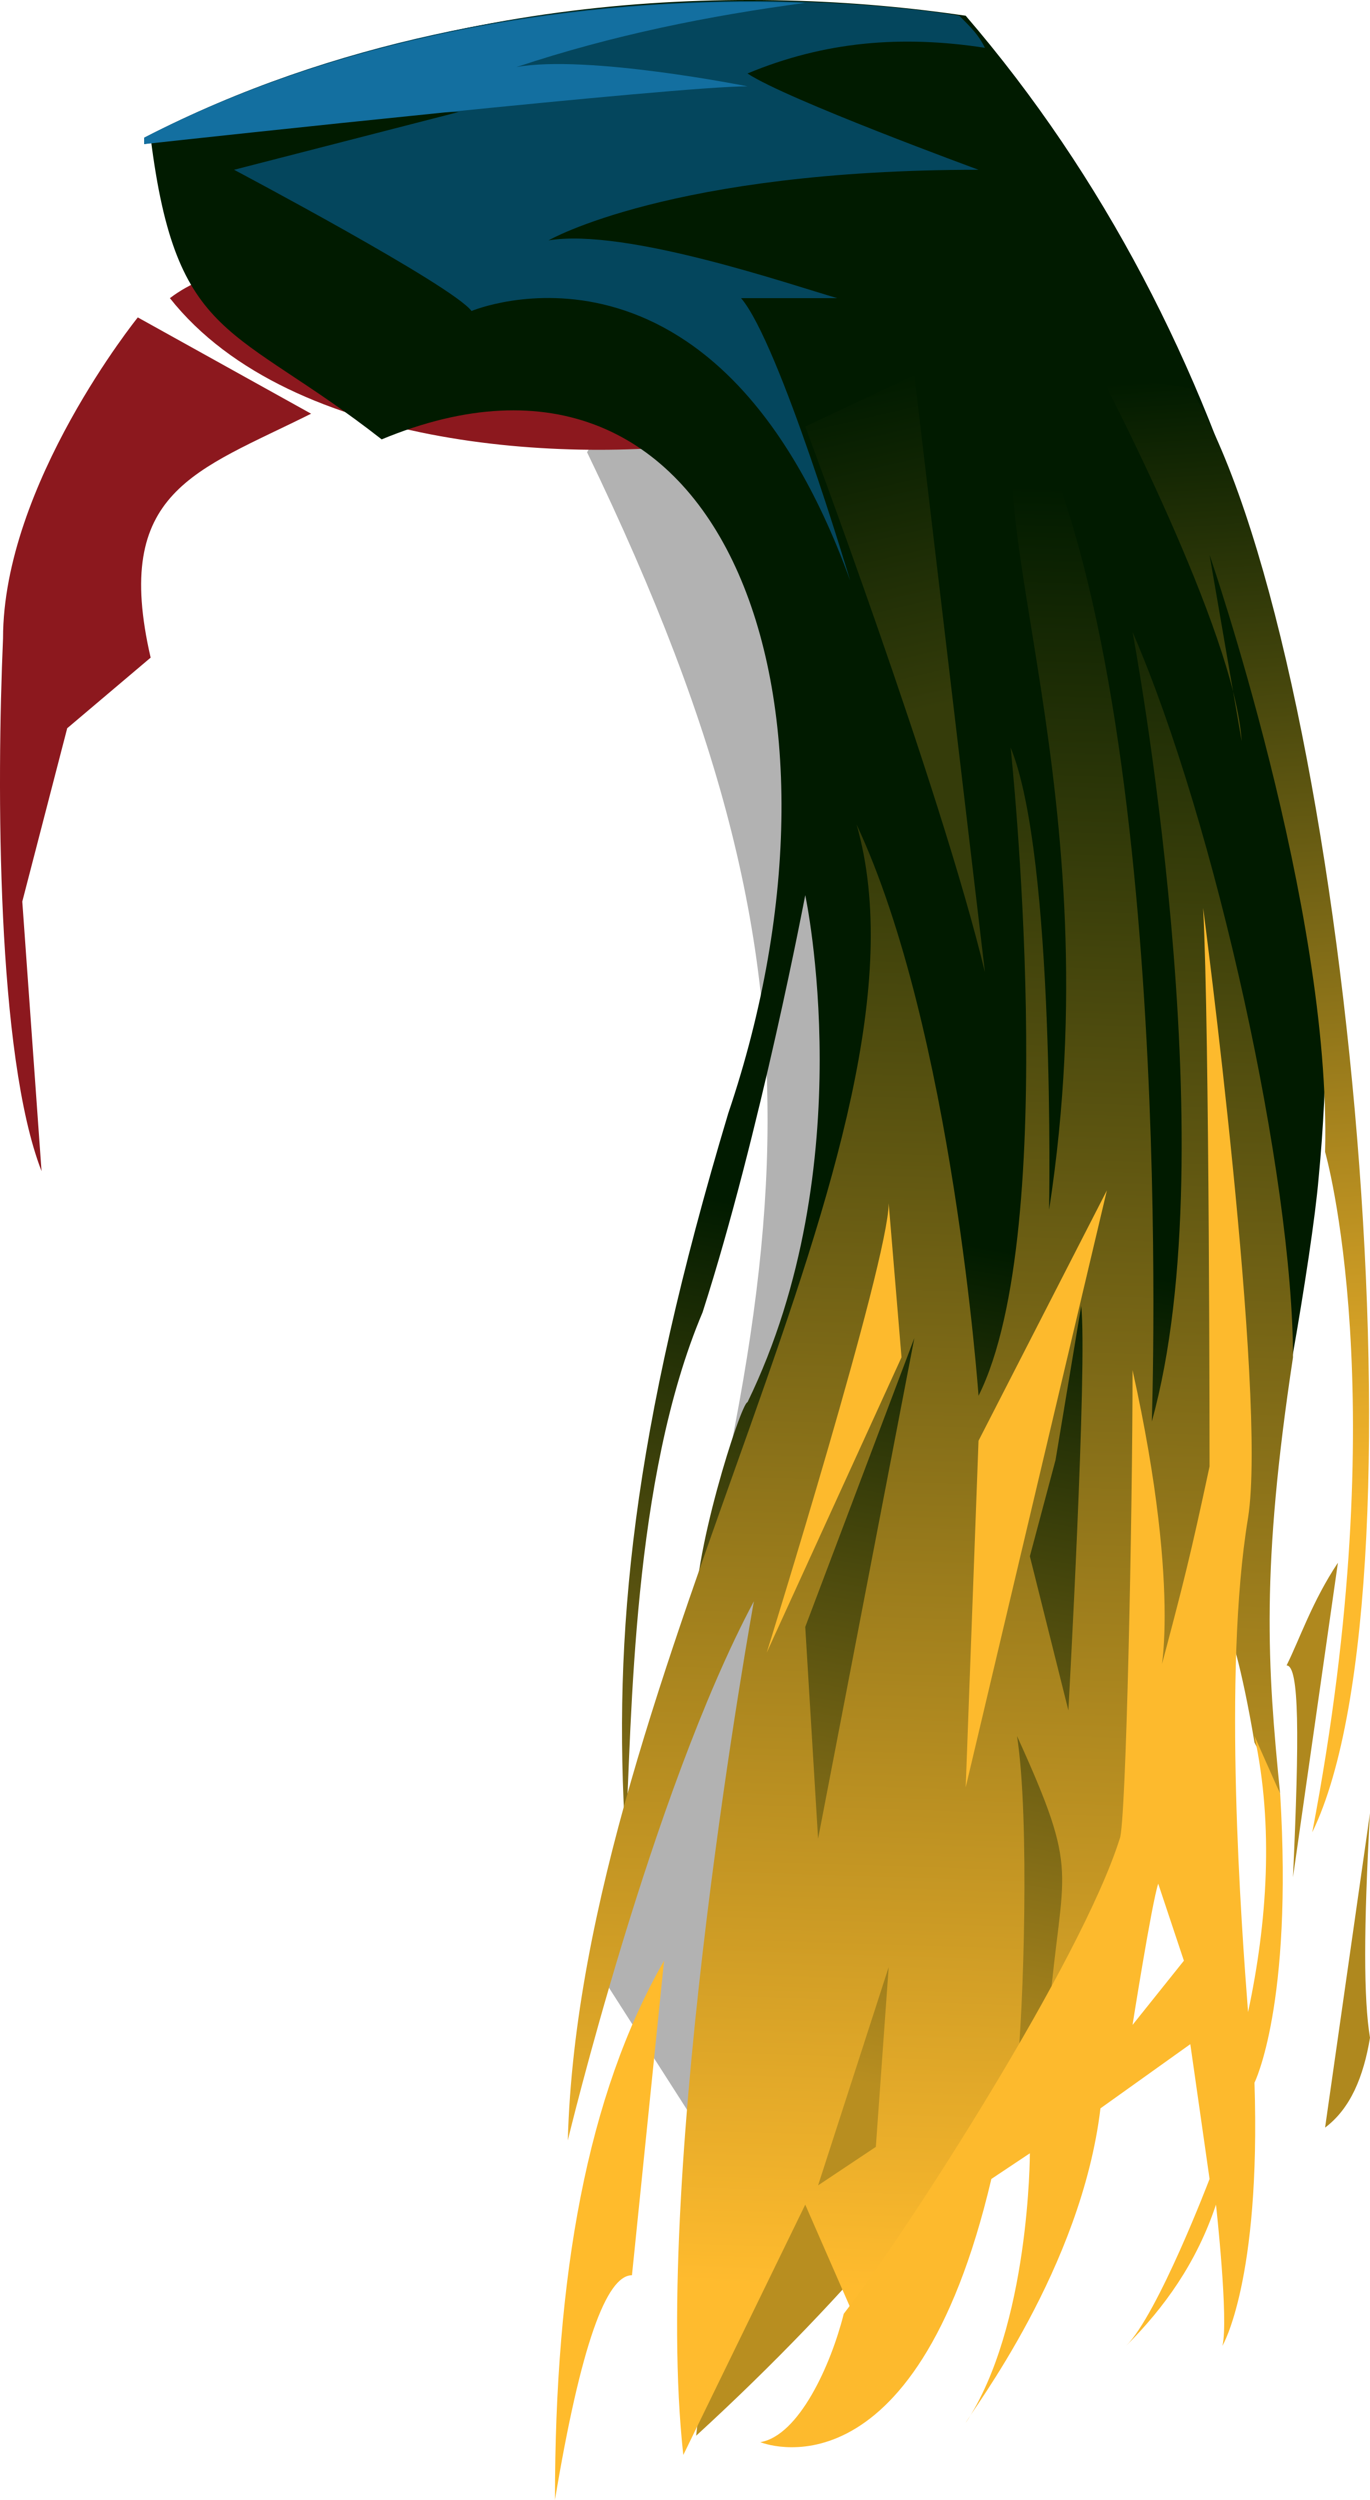 <?xml version="1.0" encoding="UTF-8" standalone="no"?>
<svg
   width="213.473"
   height="389.448"
   viewBox="0 0 213.473 389.448"
   version="1.1"
   id="svg52"
   sodipodi:docname="cb-layer-0684.svg"
   xmlns:inkscape="http://www.inkscape.org/namespaces/inkscape"
   xmlns:sodipodi="http://sodipodi.sourceforge.net/DTD/sodipodi-0.dtd"
   xmlns="http://www.w3.org/2000/svg"
   xmlns:svg="http://www.w3.org/2000/svg">
  <sodipodi:namedview
     id="namedview54"
     pagecolor="#ffffff"
     bordercolor="#666666"
     borderopacity="1.0"
     inkscape:pageshadow="2"
     inkscape:pageopacity="0.0"
     inkscape:pagecheckerboard="0" />
  <defs
     id="defs22">
    <linearGradient
       x1="184.8"
       y1="132.184"
       x2="176.892"
       y2="224.445"
       id="id-63482"
       gradientTransform="scale(0.695,1.439)"
       gradientUnits="userSpaceOnUse">
      <stop
         stop-color="#011B00"
         offset="0%"
         id="stop2" />
      <stop
         stop-color="#B88E20"
         offset="100%"
         id="stop4" />
    </linearGradient>
    <linearGradient
       x1="208.046"
       y1="45.044"
       x2="206.145"
       y2="212.383"
       id="id-63483"
       gradientTransform="scale(0.594,1.683)"
       gradientUnits="userSpaceOnUse">
      <stop
         stop-color="#011B00"
         offset="0%"
         id="stop7" />
      <stop
         stop-color="#FFBB2E"
         offset="100%"
         id="stop9" />
    </linearGradient>
    <linearGradient
       x1="213.23"
       y1="32.373"
       x2="215.271"
       y2="61.46"
       id="id-63484"
       gradientTransform="scale(0.549,1.822)"
       gradientUnits="userSpaceOnUse">
      <stop
         stop-color="#011B00"
         offset="0%"
         id="stop12" />
      <stop
         stop-color="#353C0A"
         offset="100%"
         id="stop14" />
    </linearGradient>
    <linearGradient
       x1="395.724"
       y1="25.335"
       x2="396.699"
       y2="102.342"
       id="id-63485"
       gradientTransform="scale(0.429,2.329)"
       gradientUnits="userSpaceOnUse">
      <stop
         stop-color="#011B00"
         offset="0%"
         id="stop17" />
      <stop
         stop-color="#FDBA2D"
         offset="100%"
         id="stop19" />
    </linearGradient>
  </defs>
  <g
     transform="translate(-1.527,-0.552)"
     id="id-63486">
    <path
       d="m 93,71 c 43,89 31,128 2,237 l 16,25 c 0,0 57,-157 27,-222 C 107,46 93,71 93,71 Z"
       fill="#000000"
       opacity="0.303"
       id="id-63487" />
    <g
       transform="translate(1)"
       id="id-63488">
      <path
         d="M 7,183 4,141 11,114 24,103 C 18,77 31,74 49,65 L 22,50 c 0,0 -21,26 -21,50 -1,23 -1,65 6,83 z"
         fill="#8c181e"
         id="id-63489" />
      <path
         d="M 27,47 C 46,71 91,73 115,69 115,69 52,28 27,47 Z"
         fill="#8c181e"
         id="path26" />
      <path
         d="m 206,184 c -1,12 -7,46 -9,51 -11,53 -40,101 -88,145 7,-62 11,-106 12,-132 -4,-3 -11,4 -12,5 -1,-9 7,-34 8,-34 18,-37 9,-79 9,-79 0,0 -7,37 -16,65 -11,26 -11,63 -12,82 -2,-32 1,-63 16,-113 C 136,109 113,47 60,69 37,51 28,54 24,22 69,-1 117,-2 151,3 c 43,50 61,119 55,181 z"
         fill="url(#id-63482)"
         id="path28"
         style="fill:url(#id-63482)" />
    </g>
    <g
       transform="translate(24)"
       id="id-63492">
      <path
         d="m 130,27 c -48,0 -67,11 -67,11 12,-2 38,7 45,9 -5,0 -10,0 -15,0 6,7 17,44 17,44 C 89,33 51,49 51,49 48,45 14,27 14,27 L 49,18 C 34,18 10,21 0,23 V 22 C 60,-9 127,3 127,3 c 2,2 3,3 4,5 -13,-2 -25,-1 -37,4 6,4 36,15 36,15 z"
         fill="#04465d"
         id="path31" />
      <path
         d="m 177,280 c -2,-20 -3,-35 2,-68 0,-28 -12,-83 -25,-113 0,0 15,80 3,123 0,0 4,-114 -20,-159 -8,17 14,61 4,126 0,0 1,-55 -6,-72 0,0 8,75 -5,101 0,0 -4,-57 -19,-89 14,49 -43,132 -45,205 0,0 13,-54 29,-84 0,0 -16,88 -11,133 l 19,-39 7,16 c -1,7 56,-76 59,-105 0,-1 2,5 4,17 3,6 4,8 4,8 z m -35,-52 4,-24 c 1,9 -2,63 -2,63 l -6,-24 z m -39,26 17,-45 -15,78 z m 2,87 11,-34 -2,28 z m 36,-27 -5,9 c 1,-9 2,-39 0,-52 10,22 7,20 5,43 z"
         fill="url(#id-63483)"
         id="id-63494"
         fill-rule="nonzero"
         style="fill:url(#id-63483)" />
      <path
         d="m 131,152 -11,-93 -17,8 c 0,0 21,56 28,85 z"
         fill="url(#id-63484)"
         id="path34"
         style="fill:url(#id-63484)" />
      <path
         d="m 149,59 c 0,0 21,40 22,57 l -5,-29 c 0,0 19,55 18,93 0,0 11,38 -2,106 19,-39 5,-186 -19,-225 z"
         fill="url(#id-63485)"
         id="path36"
         style="fill:url(#id-63485)" />
      <path
         d="m 186,244 -7,49 c 1,-22 1,-33 -1,-33 2,-4 4,-10 8,-16 z"
         fill="#af881e"
         id="id-63497" />
      <path
         d="m 191,283 -7,49 c 4,-3 6,-8 7,-14 -1,-6 -1,-17 0,-35 z"
         fill="#af881e"
         id="id-63498" />
    </g>
    <g
       transform="translate(24)"
       id="id-63499">
      <path
         d="M 94,14 C 83,14 9,22 0,23 0,23 0,23 0,22 37,3 78,0 103,1 88,3 73,6 58,11 69,9 94,14 94,14 Z"
         fill="#136fa0"
         id="path41" />
      <path
         d="m 116,188 2,24 -21,46 c 0,0 19,-61 19,-70 z"
         fill="#fdba2d"
         id="path43" />
      <polygon
         points="150,186 128,279 130,225 "
         fill="#fdba2d"
         id="polygon45" />
      <path
         d="m 177,280 -4,-9 c 3,14 2,29 -1,43 -1,-13 -4,-53 0,-77 3,-19 -7,-95 -7,-95 1,19 1,87 1,87 -3,14 -4,18 -8,33 0,2 4,-12 -4,-48 0,22 -1,71 -2,73 -6,19 -33,61 -43,74 -2,8 -7,19 -13,20 0,0 24,10 36,-41 l 6,-4 c 0,0 0,27 -10,42 1,-2 18,-24 21,-49 l 14,-10 3,21 c 0,0 -8,21 -13,26 6,-6 11,-13 14,-22 0,0 2,18 1,22 0,0 6,-10 5,-41 0,0 6,-12 4,-45 z m -23,36 c 0,0 3,-19 4,-22 l 4,12 z"
         fill="#fdba2d"
         id="path47"
         fill-rule="nonzero" />
      <path
         d="m 81,306 c -12,21 -17,49 -17,84 4,-24 8,-35 12,-35 z"
         fill="#ffbb2c"
         id="id-63504" />
    </g>
  </g>
</svg>
